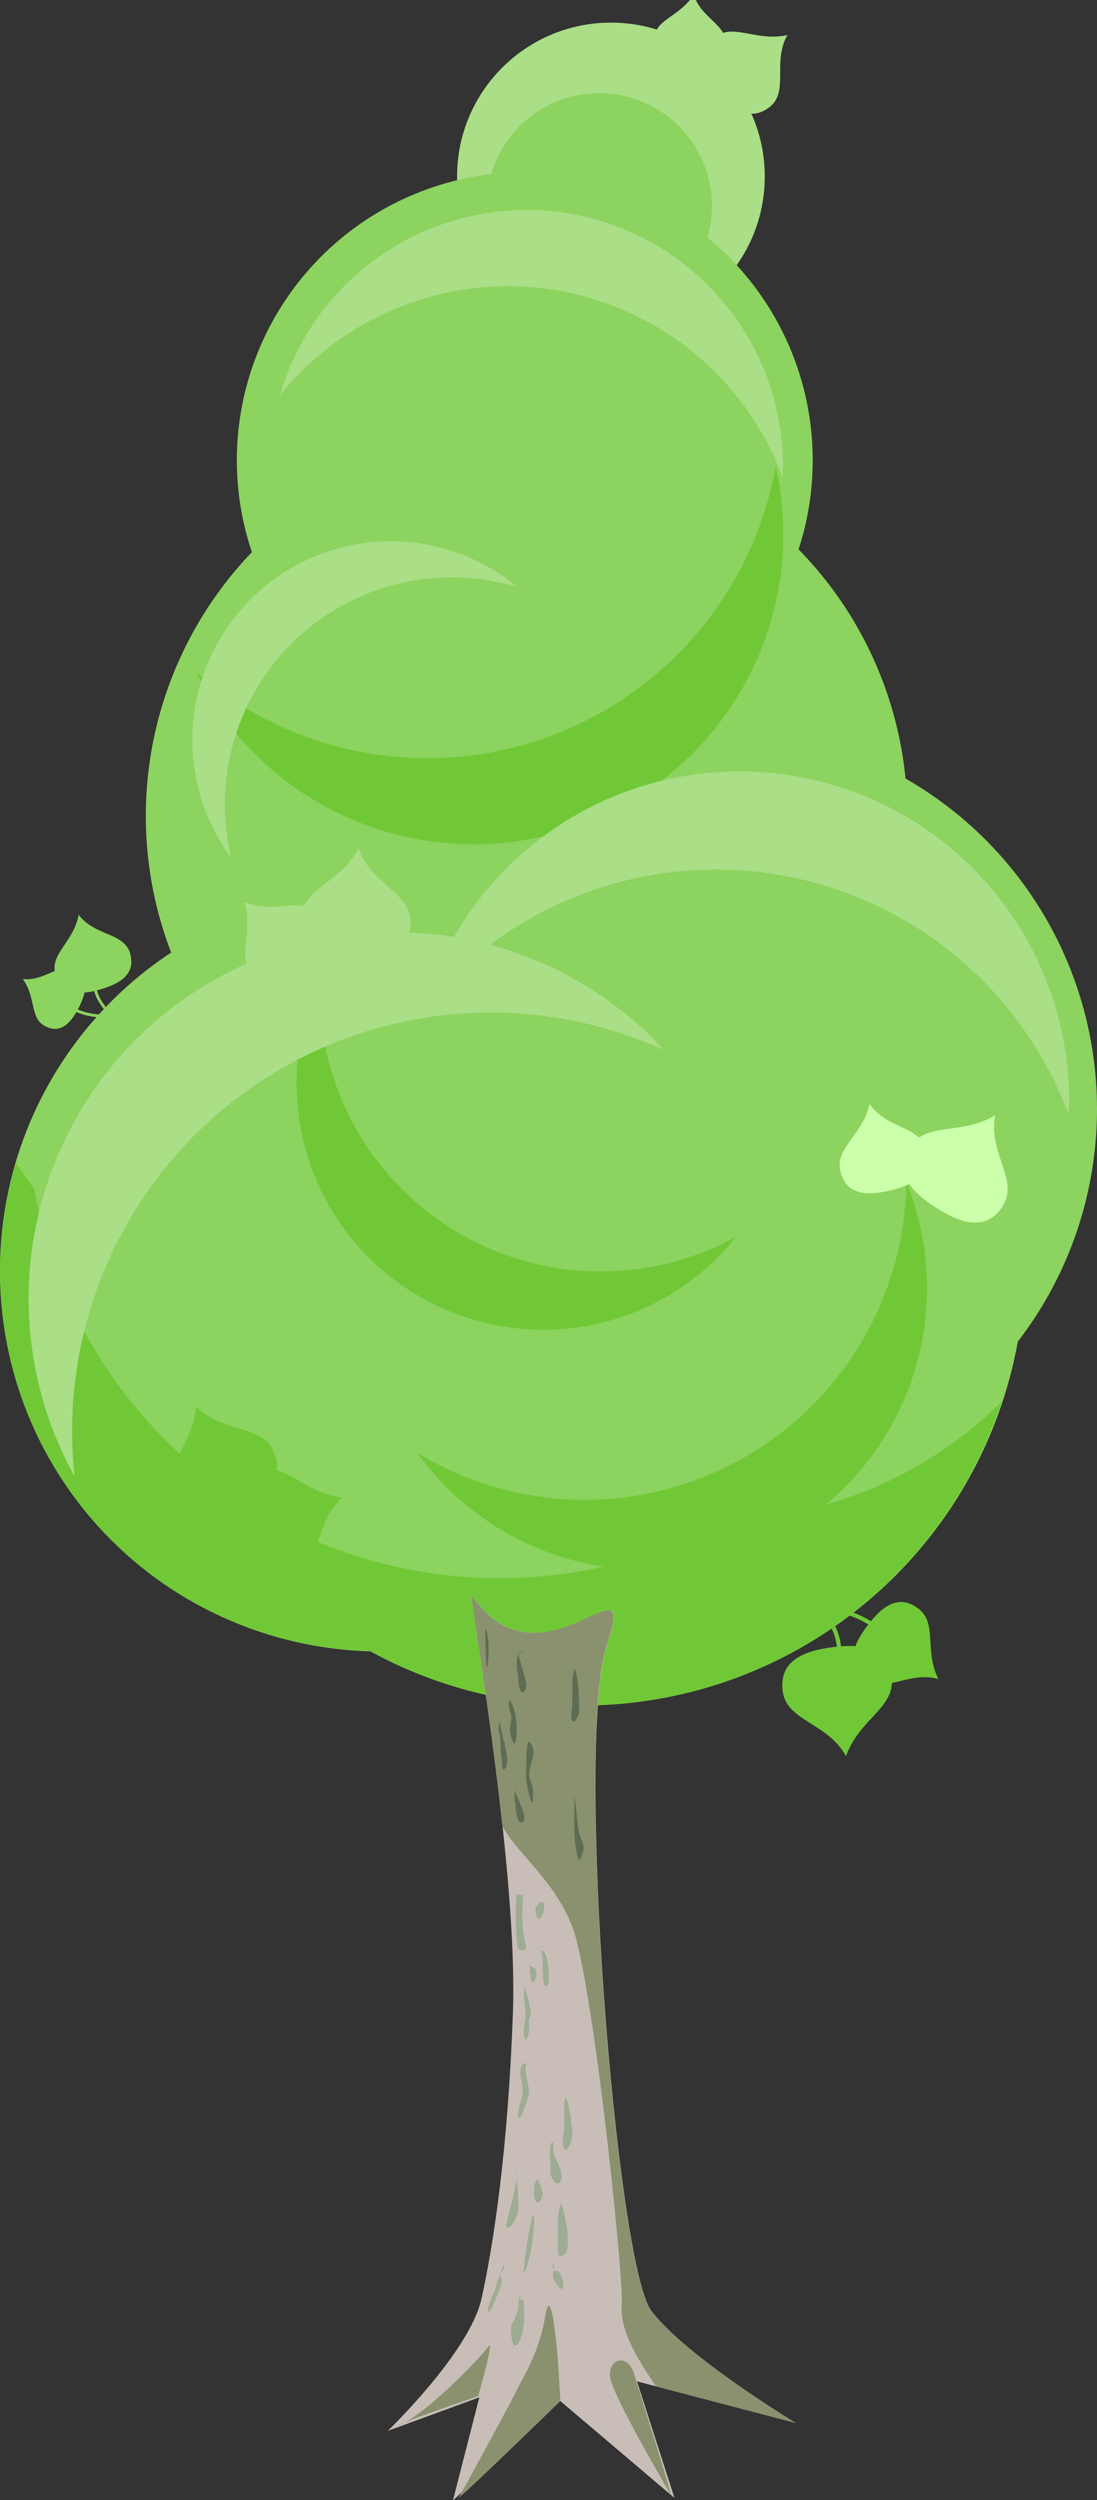 <svg id="svg2" xmlns="http://www.w3.org/2000/svg" viewBox="0 0 248.86 566.93"><rect x="0" y="0" width="248.86" height="566.93" fill="#333333" stroke="none"/><defs><style>.cls-1{fill:#aade87;}.cls-2{fill:#8dd35f;}.cls-3{fill:#71c837;}.cls-4{fill:#c8beb7;}.cls-5{fill:#8a916f;}.cls-6{fill:#cfa;}.cls-7,.cls-8{fill:none;stroke-linecap:round;stroke-linejoin:round;}.cls-7{stroke:#71c837;stroke-width:0.93px;}.cls-8{stroke:#8dd35f;stroke-width:0.65px;}.cls-9{fill:#5d6c53;}.cls-10{fill:#9dac93;}</style></defs><title>trees</title><g id="g4753"><circle id="circle4299" class="cls-1" cx="138.59" cy="40.03" r="34.9"/><circle id="path4291" class="cls-2" cx="86.38" cy="288.11" r="86.38"/><circle id="circle4293" class="cls-2" cx="119.46" cy="185.03" r="86.38"/><circle id="circle4295" class="cls-2" cx="162.48" cy="251.49" r="86.38"/><circle id="circle4297" class="cls-2" cx="119.05" cy="104.36" r="65.32"/><circle id="circle4301" class="cls-2" cx="132.13" cy="286.36" r="100.37"/><path id="path4332" class="cls-3" d="M141.38,182.72a70.3,70.3,0,0,0,34.59-77A80.28,80.28,0,0,1,44.63,152.55c.4.86.81,1.7,1.24,2.54a70.3,70.3,0,0,0,95.51,27.63Z"/><path id="circle4320" class="cls-3" d="M3.63,263.68A86,86,0,0,0,83.87,374.36,100.13,100.13,0,0,0,227.2,317.89a92.38,92.38,0,0,1-62.31,26.76A107.26,107.26,0,0,1,7.73,269.56q-2.16-2.87-4.1-5.88Z"/><path id="path4303" class="cls-4" d="M106.91,361.65c.87,8,10.54,63.5,9.45,94.63s-4.43,52.78-7.12,64.94-21.26,30-21.26,30l20.76-7.6-6,23.42,24-22.89L153,566.43,144.51,540l36,9.43s-24.87-15-32.76-25.43-17.38-129-10-151.06-14.83,12.13-30.8-11.29Z"/><circle id="circle4318" class="cls-2" cx="135.94" cy="46.69" r="25.56"/><path id="path4334" class="cls-3" d="M102,297.34a55.9,55.9,0,0,0,65-16.89A63.83,63.83,0,0,1,72.5,222.33c-.34.67-.66,1.35-1,2a55.9,55.9,0,0,0,30.41,73Z"/><path id="circle4305" class="cls-1" d="M119.39,47.63a58.22,58.22,0,0,0-55.88,42,66.48,66.48,0,0,1,114,18.52c.06-.78.1-1.55.12-2.33a58.23,58.23,0,0,0-58.23-58.23Z"/><path id="path4310" class="cls-1" d="M167.72,174.92A74.78,74.78,0,0,0,96,228.9a85.39,85.39,0,0,1,146.4,23.8q.1-1.5.15-3a74.78,74.78,0,0,0-74.78-74.78Z"/><path id="path4312" class="cls-1" d="M30.67,235.88a83.15,83.15,0,0,0-13.76,98.9A94.95,94.95,0,0,1,150.5,238.07c-.73-.84-1.48-1.66-2.24-2.47a83.15,83.15,0,0,0-117.59.28Z"/><path id="path4314" class="cls-1" d="M52.85,140.48a45,45,0,0,0-.36,54.07,51.41,51.41,0,0,1,64.84-61.41c-.45-.4-.91-.79-1.37-1.17a45,45,0,0,0-63.11,8.51Z"/><path id="path4330" class="cls-3" d="M186,342.27a63.91,63.91,0,0,0,19.62-74.2A73,73,0,0,1,94.81,329.54c.48.71,1,1.41,1.49,2.09A63.9,63.9,0,0,0,186,342.27Z"/><path id="path4336" class="cls-5" d="M106.91,361.65c.53,4.89,4.4,27.81,7,52a24.37,24.37,0,0,0,21.2,1.27c-.39-19.16.28-35.15,2.56-41.95C145.1,350.89,122.88,385.07,106.91,361.65Z"/><path id="path4341" class="cls-5" d="M134.21,391.16a31.48,31.48,0,0,0-3.7.23c-4.55.65-15.36,11.68-17,18.4.16,1.41.32,2.81.48,4.24,2.82,6,13.58,13.64,16.7,25.63,4.86,18.65,10.72,77.14,10.37,82.55-.28,4.24.68,8.67,7.78,18.93l31.61,8.29s-24.87-15-32.76-25.43c-6.57-8.65-14.25-92.35-12.36-132.83Z"/><path id="path4346" class="cls-5" d="M152.14,565.68s-13.06-22.2-13.72-26.5,4-5.79,5.46-.77S151.77,563.24,152.14,565.68Z"/><path id="path4348" class="cls-5" d="M104,566.47c1.38-2.41,11.86-21.62,13.31-24.63s5.06-8.42,6.41-16.79,2.84,9.31,3,12.56.42,6.84.42,6.84-20.53,20-23.12,22Z"/><path id="path4350" class="cls-5" d="M90.08,550c2.78-1.3,18.41-6.67,18.41-6.67s3.92-13.63,2.23-11.16S95.4,548.73,90.08,550Z"/><path id="path4352" class="cls-3" d="M62.12,329.25c2.6,6.31-1.9,9.91-8.21,12.5s-12,3.2-14.64-3.11,4.5-10.64,5.24-19.74c5.78,6.18,15,4,17.61,10.35Z"/><path id="path4355" class="cls-3" d="M66.69,356.78c-6.41,2.36-9.84-2.28-12.19-8.68s-2.74-12.16,3.66-14.52,10.47,4.91,19.54,6c-6.4,5.54-4.61,14.86-11,17.21Z"/><path id="path4357" class="cls-6" d="M227.55,273.41c-3.67,5.81-9.25,4.21-15.07.54s-9.65-8-6-13.85,11.37-2.5,19.28-7.2c-1.71,8.36,5.44,14.7,1.76,20.51Z"/><path id="path4359" class="cls-6" d="M210.22,260.84c1.32,5.4-2.74,7.75-8.14,9.08S192,271,190.66,265.64s4.92-8,6.61-15.28C201.18,256,208.89,255.43,210.22,260.84Z"/><path id="path4361" class="cls-1" d="M93.15,209.3c-.28,6.87-5.91,8.28-12.78,8s-12.38-2.13-12.1-9,8.6-7.85,13.1-15.88c2.7,8.1,12.06,10,11.78,16.88Z"/><path id="path4363" class="cls-1" d="M71.85,207.08c3.85,4,1.51,8.09-2.51,11.94s-8.18,6-12,2,.25-9.41-1.91-16.54c6.23,3,12.6-1.41,16.45,2.6Z"/><path id="path4365" class="cls-1" d="M174.73,24.15c-4.3,3.52-8.18.86-11.7-3.44S157.67,12.07,162,8.55s9.37,1,16.64-.6C175.17,13.93,179,20.62,174.73,24.15Z"/><path id="path4367" class="cls-1" d="M164.64,10.06c-.37,4.49-4.09,5.26-8.57,4.9s-8-1.72-7.68-6.21,5.83-4.91,9-10c1.55,5.36,7.62,6.87,7.26,11.35Z"/><path id="path4369" class="cls-3" d="M177.56,383.52c-.84-6.82,4.49-9.12,11.31-10s12.56.1,13.4,6.93-7.22,9.14-10.36,17.79c-4-7.55-13.52-7.93-14.35-14.76Z"/><path id="path4371" class="cls-3" d="M196.21,380.85c-4.45-3.34-2.8-7.73.54-12.18s7.1-7.27,11.55-3.93,1.28,9.33,4.56,16c-6.62-1.92-12.2,3.43-16.65.09Z"/><path id="path4375" class="cls-7" d="M200.4,370.33a22,22,0,0,0-13.46-5.58c2.31,4.87,4.13,6.48,3.22,13.88"/><path id="path4377" class="cls-2" d="M29.5,216.17c1.34,4.66-2.12,6.86-6.79,8.2S14,225.7,12.6,221s4-7.17,5.25-13.55c3.6,4.82,10.3,4,11.65,8.69Z"/><path id="path4379" class="cls-2" d="M16.79,220.11c3.47,1.83,2.81,5.08,1,8.55s-4.14,5.85-7.61,4-1.93-6.36-5-10.66c4.83.61,8.12-3.75,11.6-1.91Z"/><path id="path4381" class="cls-8" d="M15,227.91a15.49,15.49,0,0,0,10,2.39c-2.15-3.14-3.6-4.06-3.79-9.32"/><path id="path4691" class="cls-9" d="M115.48,385.52a5.93,5.93,0,0,0,.39,3.13c.39,1.6-.37,2.93-.21,3.77,1.64,8.69,2.49-4.84-.18-6.9Z"/><path id="path4693" class="cls-9" d="M119.81,394.83a18.43,18.43,0,0,0-.36,4.87,24.91,24.91,0,0,0-.12,3.46c.19,2,1.8,9.5,1.57,2.77,0-1.21-.81-2.3-.84-3.56-.06-2.42,2.31-5.62-.25-7.54Z"/><path id="path4695" class="cls-9" d="M110.11,369.25a38.88,38.88,0,0,0,.08,4.45C110.19,384.53,111.72,372,110.11,369.25Z"/><path id="path4697" class="cls-9" d="M113.27,390.75a4.28,4.28,0,0,0,.08,2.51c.26,1.9.19,3.84.48,5.74.12.74,0,2.65.62,2.17,2-1.69-1.46-9.26-1-11.4"/><path id="path4701" class="cls-9" d="M116.81,406a9.28,9.28,0,0,0,.14,3.24c0,.39.25,4.39,1.47,4,1.75-.62-1.57-6.42-1.61-7.19,0-.4.49-.64.73-1"/><path id="path4703" class="cls-9" d="M117.58,374.87a8.77,8.77,0,0,0-.33,3c0,.69.18,1.37.27,2.06a11.75,11.75,0,0,0,.44,3.19c.77,1.58,1.52-.34,1.45-1.17-.11-1.16-1.93-6.68-1.83-7.09s1.21-.45.9-.35-.6.24-.9.35Z"/><path id="path4707" class="cls-9" d="M130.39,378.37a9.24,9.24,0,0,0-.49,3.54c-.08,1.55-.07,3.08-.08,4.63,0,.85-.47,2.64-.11,3.46.59,1.35,1.56-1.21,1.61-1.6.19-1.67-.12-8.5-.93-10Z"/><path id="path4709" class="cls-9" d="M130.34,407.3c0,3.92-.31,8.17.37,12.05,0,.3.35,2.42.71,2.37s1-2.32,1-2.64c0-1.23-.9-2.53-1.12-3.77-.49-2.65-.51-5.36-.95-8Z"/><path id="path4713" class="cls-10" d="M117.22,429.55a36.8,36.8,0,0,0-.18,6.12,37.9,37.9,0,0,0,.46,5.95c.18.78,1.83.84,1.88-.05a18.2,18.2,0,0,0-.57-2.52,39.23,39.23,0,0,1-.1-9.31"/><path id="path4715" class="cls-10" d="M122.84,441.9c-.07,1.05.3,2,.29,3.06a18.67,18.67,0,0,0,0,2c0,.28,0,3.83.84,3.44,1.13-.54.25-6.6-.34-7.49-.23-.35-.76-.57-.78-1s.51-.89.76-1.33"/><path id="path4719" class="cls-10" d="M122.21,431.61c-.83,1.34-.83.76-.73,1.6C122.16,439.14,125.15,429.51,122.21,431.61Z"/><path id="path4721" class="cls-10" d="M118.89,450.63a25.2,25.2,0,0,0,.32,5.42c.22,1.85-.64,3.74-.33,5.57.4,2.33,1.48-.73,1.08-3-.13-.72.46-1.25.44-2A19.56,19.56,0,0,0,118.89,450.63Z"/><path id="path4727" class="cls-10" d="M120.24,445.7a11.86,11.86,0,0,0,.06,2.31c.35,4.06,2.34-1.24.82-1.75"/><path id="path4729" class="cls-10" d="M118.34,468.29c-.87,2.06.35,4,.24,6-.09,1.84-1.21,3.84-1,5.66.3,2.11,2.42-4.95,2.43-5.3.07-2-1.28-5.18-.56-6.94"/><path id="path4733" class="cls-10" d="M128,482.9c-.23,1.31-.63,3,0,4.32s1.81-2.18,1.83-2.59c.15-3.58-2.17-15.39-1.8-4.52,0,.94-.07,1.84,0,2.79Z"/><path id="path4737" class="cls-10" d="M117.1,492.34c1,1.16-2.64,12.31-2.28,12.58,1.07.8,2.23-1.91,2.4-2.43,1-3-.42-8.48,0-11.09"/><path id="path4739" class="cls-10" d="M118.74,515.59c.21-2.24.42-4.48.78-6.7C122.2,492.37,121.32,512.38,118.74,515.59Z"/><path id="path4741" class="cls-10" d="M121.22,496.72a2.9,2.9,0,0,1,.62-2.48c.26-.39,1.41,2.81,1.26,3.43C122.36,500.76,120.84,499.34,121.22,496.72Z"/><path id="path4743" class="cls-10" d="M126.76,501.34c-.23,1-.41,10,0,10.12,4,1.11,1.14-10.32.59-11.93"/><path id="path4745" class="cls-10" d="M125.28,491.75c-1.37.49.58,4.1,1.56,3.26,1.75-1.52-.91-5.38-1.29-6.87-.19-.75.26-2.74-.37-2.29-.87.62,0,6.12-.43,7.2"/><path id="path4747" class="cls-10" d="M113.54,515.4c-.64,1.4-.83,2.9-1.42,4.31-.14.33-2.15,4.41-1.16,4.55.41.06,2.71-5.76,2.87-6.77.12-.76-.61-1.22-.29-2.09,1.54-4.09.37-.43.92-1.06"/><path id="path4749" class="cls-10" d="M117.64,521.45c.19,2.21-.65,4-1.6,5.82-.32.63,0,4.79.8,4.63,2.15-.42,2.41-8.52,1.8-10.36-.1-.32-.9.23-1-.09-.23-.74.51-.66.77-1"/><path id="path4751" class="cls-10" d="M125.57,514.86a3.08,3.08,0,0,0,.42,2.67c.1.2,1.27,2,1.7,1.36s-.48-3.58-1.12-3.88c-.31-.15-.8.12-1-.15s.21-.62.2-.94a12.15,12.15,0,0,0-.59-1.09"/></g></svg>